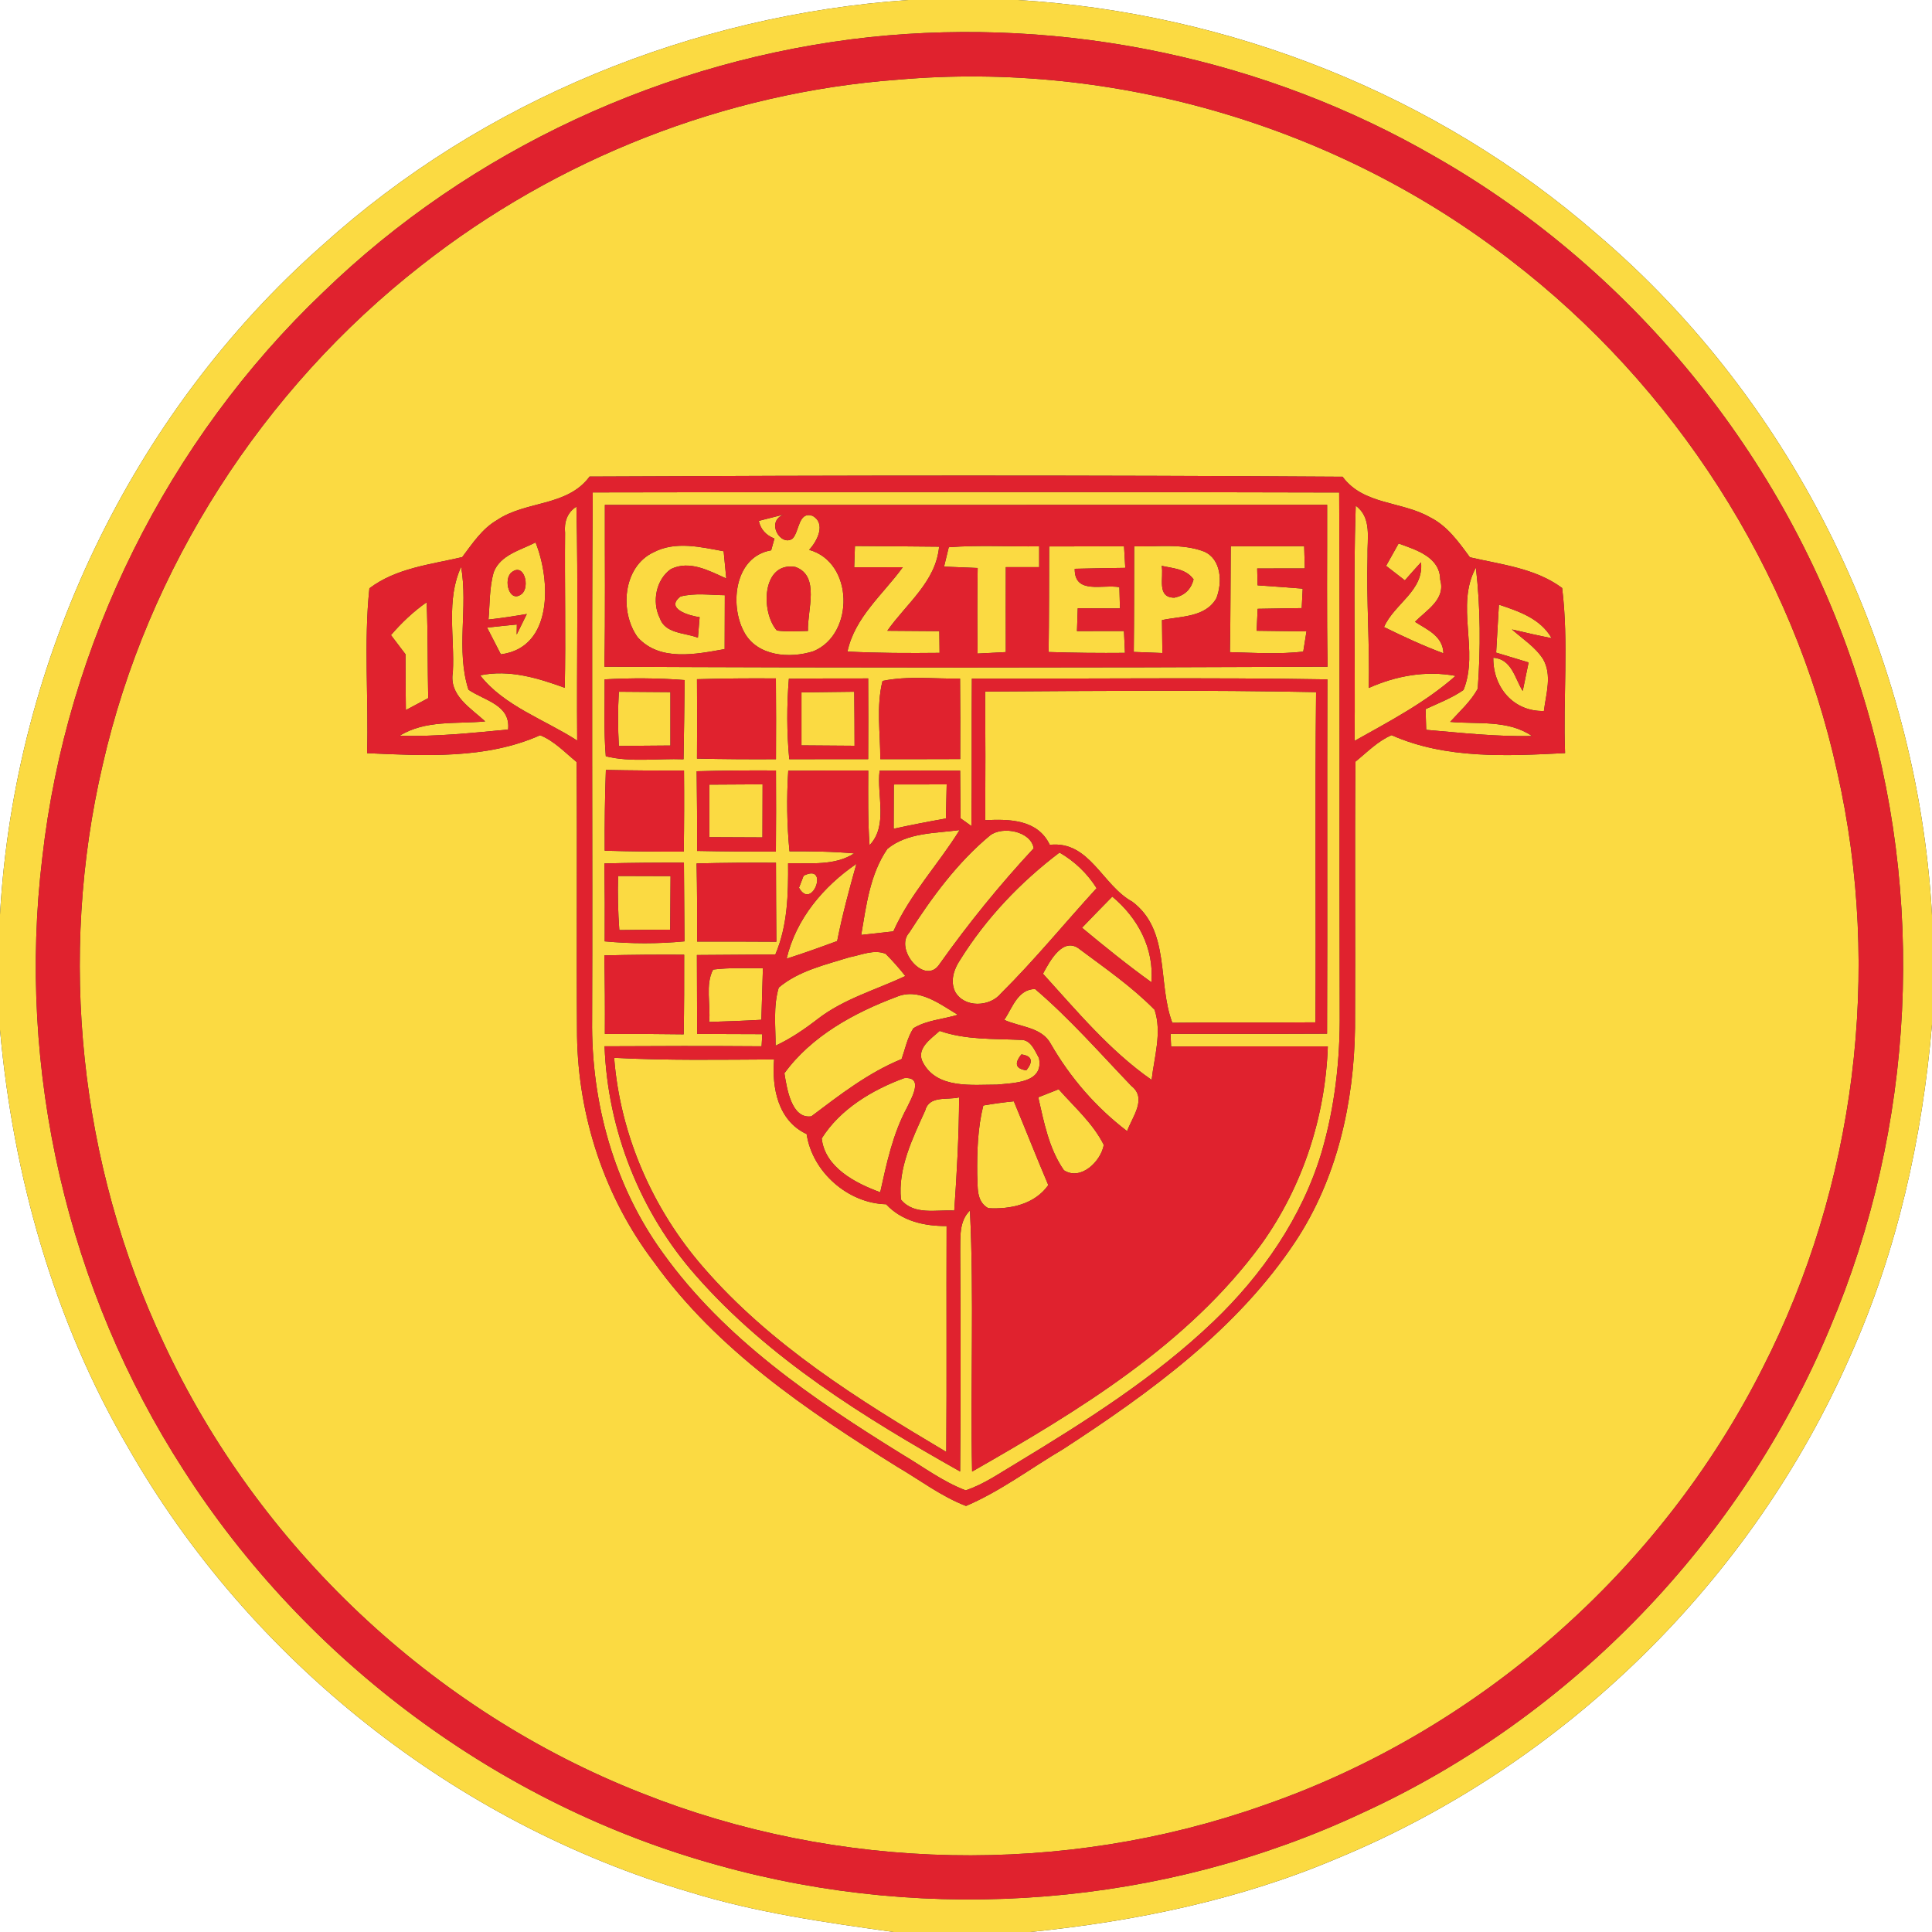 <?xml version="1.0" encoding="UTF-8" ?>
<!DOCTYPE svg PUBLIC "-//W3C//DTD SVG 1.1//EN" "http://www.w3.org/Graphics/SVG/1.1/DTD/svg11.dtd">
<svg width="250pt" height="250pt" viewBox="0 0 250 250" version="1.1" xmlns="http://www.w3.org/2000/svg">
<rect x="0" y="0" width="250" height="250" fill="#333333" stroke="none"/>
<g id="#ffffffff">
<path fill="#ffffff" opacity="1.00" d=" M 0.00 0.00 L 117.53 0.00 C 89.69 1.95 62.48 12.97 41.72 31.73 C 17.00 53.55 1.86 85.48 0.00 118.36 L 0.00 0.00 Z" />
<path fill="#ffffff" opacity="1.00" d=" M 131.68 0.00 L 250.00 0.00 L 250.00 118.41 C 248.13 84.79 232.31 52.13 206.62 30.28 C 185.90 12.22 159.06 1.65 131.68 0.00 Z" />
<path fill="#ffffff" opacity="1.00" d=" M 239.43 175.45 C 245.49 161.92 248.75 147.28 250.00 132.55 L 250.00 250.00 L 133.31 250.00 C 146.96 248.62 160.54 245.81 173.19 240.41 C 202.49 228.27 226.72 204.51 239.43 175.45 Z" />
<path fill="#ffffff" opacity="1.00" d=" M 0.00 133.26 C 1.71 152.19 6.97 170.92 16.61 187.37 C 32.33 214.87 58.89 235.92 89.28 244.85 C 97.86 247.50 106.77 248.76 115.63 250.00 L 0.00 250.00 L 0.00 133.26 Z" />
</g>
<g id="#fbda42ff">
<path fill="#fbda42" opacity="1.00" d=" M 117.53 0.00 L 131.68 0.00 C 159.06 1.65 185.90 12.22 206.62 30.28 C 232.31 52.13 248.13 84.79 250.00 118.41 L 250.00 132.55 C 248.75 147.28 245.49 161.92 239.43 175.45 C 226.72 204.51 202.49 228.27 173.19 240.41 C 160.54 245.81 146.96 248.62 133.31 250.00 L 115.63 250.00 C 106.77 248.76 97.86 247.50 89.28 244.85 C 58.89 235.92 32.33 214.87 16.61 187.37 C 6.97 170.92 1.71 152.19 0.00 133.26 L 0.00 118.36 C 1.86 85.48 17.00 53.55 41.72 31.73 C 62.48 12.97 89.69 1.95 117.53 0.00 M 112.58 4.80 C 86.22 7.64 60.86 19.35 41.81 37.82 C 21.69 56.98 8.60 83.32 5.48 110.93 C 2.14 138.41 8.73 166.97 23.76 190.22 C 39.59 214.93 64.66 233.61 92.99 241.38 C 120.43 249.05 150.57 246.68 176.37 234.55 C 203.39 222.15 225.36 199.30 236.78 171.87 C 247.80 145.86 249.34 115.96 240.76 89.02 C 231.92 60.28 211.88 35.21 185.76 20.31 C 163.80 7.58 137.81 2.15 112.58 4.80 Z" />
<path fill="#fbda42" opacity="1.00" d=" M 116.20 10.31 C 144.29 7.85 173.17 16.38 195.45 33.65 C 216.68 49.93 232.03 73.75 237.74 99.91 C 243.57 125.70 240.10 153.46 228.09 177.01 C 214.87 203.24 191.23 224.04 163.45 233.63 C 137.57 242.77 108.45 242.17 82.96 232.00 C 55.96 221.39 33.39 200.07 21.17 173.76 C 10.27 150.64 7.47 123.84 13.29 98.95 C 19.08 73.54 33.96 50.42 54.47 34.38 C 72.08 20.53 93.84 11.96 116.20 10.31 M 64.33 67.29 C 62.38 68.41 61.13 70.34 59.81 72.09 C 55.72 73.05 51.26 73.50 47.80 76.13 C 47.06 83.20 47.71 90.35 47.50 97.46 C 54.97 97.79 62.89 98.26 69.89 95.14 C 71.73 95.88 73.11 97.38 74.62 98.61 C 74.70 110.41 74.59 122.22 74.67 134.03 C 74.82 144.54 78.27 154.99 84.66 163.37 C 92.75 174.63 104.44 182.53 116.05 189.77 C 119.01 191.50 121.78 193.63 125.00 194.87 C 129.48 192.96 133.40 189.97 137.58 187.51 C 148.85 180.18 160.12 171.99 167.64 160.63 C 173.02 152.49 175.21 142.65 175.34 133.00 C 175.40 121.52 175.29 110.04 175.39 98.56 C 176.89 97.35 178.27 95.90 180.07 95.13 C 187.09 98.24 195.02 97.83 202.52 97.45 C 202.24 90.33 203.01 83.15 202.14 76.09 C 198.69 73.52 194.27 73.06 190.20 72.11 C 188.75 70.13 187.27 68.03 185.01 66.92 C 181.37 64.84 176.43 65.36 173.73 61.69 C 141.26 61.48 108.77 61.51 76.29 61.67 C 73.41 65.57 68.07 64.77 64.33 67.29 Z" />
<path fill="#fbda42" opacity="1.00" d=" M 76.70 63.72 C 108.90 63.66 141.09 63.64 173.29 63.73 C 173.40 86.17 173.29 108.60 173.36 131.04 C 173.42 137.12 172.73 143.24 171.02 149.08 C 168.49 157.52 163.33 164.97 157.00 171.02 C 149.38 178.30 140.42 183.95 131.44 189.39 C 129.33 190.63 127.30 192.08 124.95 192.85 C 122.00 191.73 119.45 189.80 116.75 188.20 C 105.27 181.10 93.76 173.26 85.79 162.15 C 79.47 153.46 76.48 142.64 76.62 131.95 C 76.70 109.21 76.53 86.46 76.70 63.72 M 78.27 65.33 C 78.25 72.31 78.34 79.29 78.21 86.27 C 109.40 86.42 140.60 86.41 171.79 86.27 C 171.66 79.29 171.75 72.31 171.73 65.32 C 140.57 65.34 109.42 65.33 78.27 65.33 M 78.24 87.91 C 78.27 91.23 78.11 94.55 78.39 97.86 C 81.65 98.67 85.11 98.12 88.45 98.25 C 88.52 94.83 88.55 91.42 88.59 88.00 C 85.15 87.73 81.69 87.72 78.24 87.91 M 90.19 87.89 C 90.21 91.31 90.22 94.74 90.19 98.16 C 93.60 98.24 97.00 98.26 100.41 98.24 C 100.43 94.75 100.43 91.27 100.40 87.79 C 97.00 87.76 93.59 87.79 90.19 87.89 M 102.08 87.83 C 101.80 91.29 101.80 94.77 102.13 98.24 C 105.53 98.23 108.93 98.23 112.34 98.23 C 112.36 94.75 112.36 91.27 112.34 87.79 C 108.92 87.78 105.50 87.79 102.08 87.83 M 114.20 88.11 C 113.37 91.41 113.92 94.87 113.91 98.23 C 117.35 98.24 120.80 98.23 124.25 98.22 C 124.27 94.75 124.26 91.28 124.23 87.81 C 120.89 87.86 117.50 87.43 114.20 88.11 M 125.76 87.81 C 125.71 94.17 125.78 100.53 125.70 106.89 C 125.35 106.64 124.64 106.13 124.29 105.88 C 124.27 103.83 124.25 101.77 124.24 99.72 C 120.77 99.70 117.29 99.71 113.82 99.73 C 113.43 102.87 114.95 106.83 112.52 109.37 C 112.29 106.16 112.34 102.93 112.35 99.71 C 108.90 99.70 105.45 99.71 102.00 99.73 C 101.78 103.20 101.82 106.69 102.16 110.16 C 104.95 110.15 107.75 110.18 110.53 110.43 C 107.97 112.07 104.86 111.65 101.98 111.71 C 102.01 115.70 101.92 119.78 100.33 123.51 C 96.95 123.53 93.56 123.55 90.18 123.58 C 90.19 126.98 90.20 130.38 90.21 133.79 C 93.01 133.80 95.82 133.80 98.64 133.82 L 98.55 135.39 C 91.78 135.34 85.00 135.35 78.23 135.39 C 78.63 146.26 82.84 156.89 90.04 165.05 C 99.49 175.82 111.87 183.44 124.24 190.41 C 124.33 180.94 124.30 171.47 124.25 162.01 C 124.29 160.15 124.06 158.05 125.51 156.64 C 126.06 167.88 125.55 179.16 125.79 190.42 C 139.56 182.56 153.69 174.02 163.21 161.01 C 168.55 153.57 171.50 144.54 171.82 135.41 C 165.06 135.41 158.30 135.39 151.54 135.42 L 151.47 133.78 C 158.22 133.76 164.97 133.80 171.72 133.76 C 171.78 118.47 171.71 103.19 171.76 87.91 C 156.43 87.65 141.10 87.85 125.76 87.81 M 78.25 110.08 C 81.66 110.18 85.07 110.21 88.48 110.20 C 88.53 106.70 88.54 103.21 88.51 99.71 C 85.14 99.72 81.77 99.70 78.40 99.63 C 78.27 103.11 78.23 106.59 78.25 110.08 M 90.15 99.80 C 90.20 103.23 90.21 106.67 90.21 110.11 C 93.60 110.18 97.00 110.20 100.40 110.19 C 100.43 106.70 100.43 103.20 100.41 99.70 C 96.99 99.68 93.57 99.70 90.15 99.80 M 78.21 111.73 C 78.26 115.09 78.27 118.45 78.25 121.81 C 81.68 122.13 85.13 122.14 88.57 121.81 C 88.54 118.41 88.52 115.02 88.50 111.63 C 85.06 111.62 81.63 111.64 78.21 111.73 M 90.14 111.73 C 90.21 115.10 90.22 118.47 90.21 121.84 C 93.63 121.83 97.04 121.84 100.46 121.86 C 100.43 118.46 100.42 115.05 100.41 111.64 C 96.99 111.62 93.57 111.64 90.14 111.73 M 78.20 123.63 C 78.27 127.01 78.29 130.40 78.27 133.79 C 81.67 133.78 85.07 133.79 88.47 133.84 C 88.53 130.41 88.54 126.97 88.53 123.54 C 85.08 123.52 81.64 123.54 78.20 123.63 Z" />
<path fill="#fbda42" opacity="1.00" d=" M 73.12 68.95 C 72.98 67.58 73.39 66.31 74.59 65.56 C 74.83 75.65 74.61 85.74 74.69 95.83 C 70.50 93.12 65.20 91.35 62.13 87.39 C 65.88 86.60 69.58 87.73 73.08 89.00 C 73.22 82.32 73.06 75.63 73.12 68.95 Z" />
<path fill="#fbda42" opacity="1.00" d=" M 175.43 65.44 C 177.56 66.99 176.89 69.73 176.96 71.99 C 176.80 77.67 177.25 83.34 177.12 89.02 C 180.65 87.45 184.51 86.74 188.35 87.46 C 184.43 90.92 179.80 93.33 175.28 95.87 C 175.39 85.73 175.09 75.58 175.43 65.44 Z" />
<path fill="#fbda42" opacity="1.00" d=" M 98.19 67.40 C 99.00 67.19 100.61 66.79 101.42 66.58 C 99.00 67.50 101.05 70.80 102.56 69.69 C 103.46 68.76 103.29 66.16 105.12 66.74 C 106.93 67.71 105.76 70.02 104.70 71.15 C 110.48 72.74 110.59 82.05 105.28 84.26 C 102.20 85.26 97.92 84.94 96.26 81.73 C 94.37 78.18 95.10 71.99 99.79 71.21 C 99.89 70.83 100.10 70.07 100.21 69.69 C 99.09 69.25 98.42 68.48 98.19 67.40 M 100.53 81.59 C 101.87 81.77 103.21 81.67 104.55 81.64 C 104.44 79.01 106.17 74.50 102.91 73.36 C 98.57 72.65 98.42 79.21 100.53 81.59 Z" />
<path fill="#fbda42" opacity="1.00" d=" M 159.26 70.68 C 162.43 70.70 165.59 70.69 168.76 70.67 C 168.78 71.62 168.81 72.59 168.84 73.55 C 166.79 73.55 164.73 73.55 162.68 73.56 C 162.69 74.11 162.72 75.19 162.73 75.74 C 164.67 75.87 166.62 76.02 168.57 76.17 C 168.54 76.80 168.47 78.06 168.44 78.69 C 166.54 78.72 164.63 78.74 162.74 78.78 C 162.69 79.72 162.65 80.67 162.61 81.62 C 164.76 81.64 166.91 81.67 169.06 81.70 C 168.96 82.36 168.74 83.66 168.64 84.32 C 165.48 84.68 162.31 84.47 159.15 84.39 C 159.24 79.82 159.22 75.25 159.26 70.68 Z" />
<path fill="#fbda42" opacity="1.00" d=" M 63.88 74.05 C 64.75 71.78 67.36 71.20 69.30 70.19 C 71.25 75.02 71.63 83.81 64.81 84.67 C 64.37 83.81 63.47 82.07 63.03 81.21 C 64.31 81.07 65.60 80.93 66.88 80.81 L 66.86 82.11 C 67.29 81.22 67.73 80.33 68.17 79.45 C 66.52 79.73 64.87 79.99 63.21 80.17 C 63.39 78.13 63.32 76.04 63.88 74.05 M 66.21 74.05 C 65.07 74.94 65.90 78.16 67.52 76.85 C 68.60 75.95 67.84 72.76 66.21 74.05 Z" />
<path fill="#fbda42" opacity="1.00" d=" M 84.58 71.46 C 87.43 69.98 90.67 70.79 93.64 71.33 C 93.75 72.51 93.87 73.68 93.98 74.86 C 91.77 73.86 89.23 72.45 86.81 73.64 C 84.88 75.00 84.34 77.89 85.37 79.96 C 86.05 82.02 88.63 81.86 90.31 82.52 C 90.36 81.85 90.47 80.52 90.53 79.86 C 89.27 79.70 85.99 78.78 88.05 77.19 C 89.93 76.70 91.88 77.00 93.79 77.02 C 93.79 79.34 93.78 81.67 93.77 83.99 C 90.06 84.66 85.38 85.63 82.52 82.47 C 80.14 79.19 80.59 73.32 84.58 71.46 Z" />
<path fill="#fbda42" opacity="1.00" d=" M 110.53 73.41 C 110.56 72.49 110.60 71.57 110.63 70.65 C 114.26 70.69 117.89 70.69 121.52 70.74 C 121.11 75.28 117.26 78.13 114.82 81.62 C 117.06 81.64 119.30 81.66 121.55 81.67 C 121.56 82.37 121.57 83.78 121.58 84.48 C 117.60 84.52 113.63 84.52 109.66 84.31 C 110.61 79.86 114.27 76.91 116.82 73.40 C 114.72 73.40 112.63 73.40 110.53 73.41 Z" />
<path fill="#fbda42" opacity="1.00" d=" M 122.77 70.81 C 126.66 70.51 130.57 70.74 134.47 70.70 C 134.47 71.38 134.47 72.72 134.47 73.39 C 133.03 73.39 131.59 73.39 130.15 73.39 C 130.14 77.05 130.14 80.72 130.15 84.38 C 129.24 84.43 127.41 84.52 126.50 84.57 C 126.45 80.88 126.45 77.19 126.51 73.50 C 125.06 73.44 123.61 73.38 122.16 73.32 C 122.31 72.69 122.62 71.44 122.77 70.81 Z" />
<path fill="#fbda42" opacity="1.00" d=" M 135.76 70.71 C 138.99 70.70 142.22 70.69 145.45 70.69 C 145.49 71.39 145.57 72.78 145.61 73.48 C 143.43 73.51 141.25 73.54 139.07 73.60 C 139.02 76.98 142.71 75.58 144.85 75.98 C 144.87 76.67 144.91 78.04 144.92 78.73 C 143.10 78.72 141.28 78.72 139.46 78.71 C 139.43 79.45 139.39 80.92 139.36 81.66 C 141.39 81.66 143.41 81.66 145.44 81.65 C 145.48 82.59 145.53 83.54 145.57 84.48 C 142.28 84.51 138.98 84.48 135.69 84.37 C 135.75 79.82 135.75 75.27 135.76 70.71 Z" />
<path fill="#fbda42" opacity="1.00" d=" M 146.76 70.69 C 149.75 70.78 152.91 70.28 155.78 71.36 C 158.07 72.33 158.19 75.40 157.40 77.41 C 155.98 79.91 152.80 79.72 150.36 80.24 C 150.38 81.66 150.39 83.08 150.41 84.50 C 149.18 84.45 147.94 84.41 146.71 84.36 C 146.76 79.80 146.75 75.25 146.76 70.69 M 150.32 73.22 C 150.62 74.72 149.61 77.32 151.96 77.34 C 153.27 77.07 154.10 76.29 154.45 74.98 C 153.49 73.60 151.79 73.55 150.32 73.22 Z" />
<path fill="#fbda42" opacity="1.00" d=" M 179.36 73.22 C 179.76 72.50 180.58 71.05 180.98 70.33 C 183.22 71.15 186.34 72.06 186.36 75.01 C 187.11 77.55 184.60 78.94 183.10 80.46 C 184.68 81.49 186.71 82.29 186.78 84.54 C 184.15 83.56 181.61 82.38 179.09 81.14 C 180.42 78.11 184.27 76.45 183.88 72.76 C 183.17 73.53 182.48 74.31 181.79 75.10 C 180.98 74.47 180.17 73.85 179.36 73.22 Z" />
<path fill="#fbda42" opacity="1.00" d=" M 58.60 86.98 C 58.85 82.45 57.70 77.60 59.67 73.35 C 60.59 78.61 58.97 84.12 60.62 89.25 C 62.71 90.68 66.09 91.19 65.75 94.40 C 61.09 94.84 56.41 95.34 51.71 95.21 C 55.03 93.14 59.06 93.70 62.78 93.35 C 60.91 91.61 58.07 90.00 58.60 86.98 Z" />
<path fill="#fbda42" opacity="1.00" d=" M 189.38 89.28 C 191.43 84.20 188.29 78.34 190.98 73.45 C 191.58 78.64 191.60 83.91 191.22 89.12 C 190.32 90.77 188.90 92.03 187.65 93.41 C 191.20 93.74 195.12 93.11 198.24 95.24 C 193.66 95.34 189.10 94.83 184.55 94.44 C 184.52 93.55 184.49 92.65 184.47 91.76 C 186.13 90.99 187.87 90.33 189.38 89.28 Z" />
<path fill="#fbda42" opacity="1.00" d=" M 50.59 82.18 C 51.96 80.59 53.48 79.14 55.21 77.93 C 55.38 82.07 55.32 86.21 55.41 90.34 C 54.45 90.86 53.48 91.37 52.52 91.88 C 52.49 89.48 52.47 87.07 52.47 84.66 C 51.85 83.84 51.22 83.01 50.59 82.18 Z" />
<path fill="#fbda42" opacity="1.00" d=" M 193.96 78.24 C 196.55 79.11 199.33 80.04 200.78 82.58 C 199.05 82.24 197.34 81.85 195.64 81.45 C 197.02 82.67 198.65 83.70 199.67 85.28 C 200.87 87.36 200.05 89.79 199.78 92.00 C 195.85 92.10 193.19 88.95 193.23 85.11 C 195.64 85.27 196.02 87.81 197.04 89.41 C 197.29 88.18 197.55 86.95 197.80 85.72 C 196.40 85.30 195.00 84.87 193.60 84.45 C 193.72 82.38 193.84 80.31 193.96 78.24 Z" />
<path fill="#fbda42" opacity="1.00" d=" M 80.08 89.51 C 82.30 89.53 84.52 89.55 86.75 89.56 C 86.75 91.87 86.75 94.17 86.75 96.47 C 84.52 96.49 82.30 96.50 80.08 96.53 C 79.95 94.19 79.94 91.85 80.08 89.51 Z" />
<path fill="#fbda42" opacity="1.00" d=" M 127.48 89.49 C 141.75 89.40 156.03 89.27 170.30 89.56 C 170.15 103.80 170.30 118.05 170.22 132.29 C 164.04 132.35 157.87 132.27 151.70 132.35 C 149.74 127.19 151.49 120.42 146.52 116.68 C 142.61 114.54 141.00 108.76 135.84 109.32 C 134.28 106.04 130.63 105.97 127.49 106.13 C 127.52 100.58 127.52 95.04 127.48 89.49 Z" />
<path fill="#fbda42" opacity="1.00" d=" M 103.71 89.59 C 105.98 89.56 108.26 89.54 110.54 89.51 C 110.56 91.84 110.58 94.17 110.58 96.50 C 108.29 96.49 106.00 96.47 103.71 96.45 C 103.71 94.17 103.71 91.88 103.71 89.59 Z" />
<path fill="#fbda42" opacity="1.00" d=" M 91.79 101.53 C 94.09 101.51 96.38 101.50 98.68 101.49 C 98.68 103.78 98.67 106.07 98.66 108.36 C 96.37 108.35 94.08 108.34 91.79 108.33 C 91.79 106.06 91.79 103.79 91.79 101.53 Z" />
<path fill="#fbda42" opacity="1.00" d=" M 115.66 101.51 C 117.94 101.50 120.22 101.50 122.50 101.50 C 122.47 102.97 122.44 104.44 122.40 105.91 C 120.14 106.31 117.89 106.75 115.64 107.24 C 115.65 105.33 115.65 103.42 115.66 101.51 Z" />
<path fill="#fbda42" opacity="1.00" d=" M 114.83 109.84 C 117.42 107.71 121.02 107.84 124.17 107.41 C 121.42 111.86 117.75 115.70 115.60 120.52 C 114.21 120.67 112.83 120.82 111.44 120.98 C 112.09 117.17 112.58 113.09 114.83 109.84 Z" />
<path fill="#fbda42" opacity="1.00" d=" M 128.13 108.09 C 129.75 106.87 133.40 107.55 133.76 109.77 C 129.38 114.48 125.33 119.47 121.60 124.72 C 119.74 127.66 115.68 122.85 117.65 120.69 C 120.59 116.10 123.91 111.58 128.13 108.09 Z" />
<path fill="#fbda42" opacity="1.00" d=" M 124.22 124.24 C 127.58 118.84 132.03 114.16 137.10 110.32 C 139.06 111.45 140.69 113.01 141.90 114.93 C 137.76 119.46 133.87 124.23 129.52 128.55 C 128.08 130.31 124.78 130.44 123.60 128.34 C 122.93 126.97 123.42 125.43 124.22 124.24 Z" />
<path fill="#fbda42" opacity="1.00" d=" M 101.79 124.05 C 103.00 118.91 106.54 114.71 110.82 111.78 C 109.89 115.08 109.00 118.40 108.33 121.77 C 106.16 122.57 103.99 123.35 101.79 124.05 Z" />
<path fill="#fbda42" opacity="1.00" d=" M 79.98 113.35 C 82.24 113.36 84.50 113.37 86.77 113.37 C 86.75 115.68 86.74 117.99 86.72 120.30 C 84.52 120.31 82.33 120.32 80.14 120.35 C 79.97 118.02 79.91 115.69 79.98 113.35 Z" />
<path fill="#fbda42" opacity="1.00" d=" M 103.99 113.32 C 107.38 111.60 105.10 117.96 103.39 114.87 C 103.54 114.48 103.84 113.71 103.99 113.32 Z" />
<path fill="#fbda42" opacity="1.00" d=" M 140.01 120.05 C 141.31 118.70 142.61 117.35 143.93 116.02 C 147.23 118.77 149.36 122.71 148.99 127.10 C 145.90 124.88 142.94 122.48 140.01 120.05 Z" />
<path fill="#fbda42" opacity="1.00" d=" M 109.95 123.86 C 111.45 123.58 113.11 122.80 114.61 123.43 C 115.51 124.34 116.36 125.29 117.15 126.30 C 113.36 128.08 109.22 129.24 105.86 131.82 C 104.14 133.15 102.34 134.39 100.36 135.31 C 100.37 132.81 100.04 130.22 100.77 127.79 C 103.36 125.61 106.78 124.85 109.95 123.86 Z" />
<path fill="#fbda42" opacity="1.00" d=" M 134.96 126.00 C 135.85 124.36 137.60 121.04 139.79 122.89 C 143.08 125.34 146.51 127.72 149.40 130.66 C 150.38 133.59 149.36 136.76 149.02 139.74 C 143.63 135.99 139.35 130.83 134.96 126.00 Z" />
<path fill="#fbda42" opacity="1.00" d=" M 92.28 125.46 C 94.41 125.19 96.57 125.30 98.72 125.29 C 98.66 127.51 98.59 129.74 98.52 131.96 C 96.26 132.09 94.01 132.17 91.76 132.24 C 91.99 130.04 91.23 127.39 92.28 125.46 Z" />
<path fill="#fbda42" opacity="1.00" d=" M 129.95 131.97 C 131.00 130.44 131.68 128.00 133.94 127.98 C 138.42 131.80 142.33 136.27 146.40 140.52 C 148.48 142.15 146.50 144.54 145.85 146.37 C 141.82 143.31 138.48 139.44 135.96 135.06 C 134.79 132.89 131.96 132.90 129.95 131.97 Z" />
<path fill="#fbda42" opacity="1.00" d=" M 101.50 138.88 C 104.97 134.09 110.52 131.05 115.97 129.01 C 118.89 127.76 121.56 129.90 123.94 131.31 C 122.04 131.90 119.91 131.99 118.19 133.06 C 117.41 134.27 117.14 135.70 116.67 137.04 C 112.35 138.81 108.68 141.67 104.99 144.45 C 102.41 144.83 101.82 140.83 101.50 138.88 Z" />
<path fill="#fbda42" opacity="1.00" d=" M 119.48 137.58 C 118.41 135.74 120.44 134.45 121.59 133.40 C 124.96 134.57 128.52 134.40 132.02 134.56 C 133.37 134.47 133.90 135.95 134.44 136.91 C 135.10 140.15 131.21 140.12 129.03 140.35 C 125.79 140.35 121.33 140.92 119.48 137.58 M 132.17 136.44 C 131.22 137.61 131.42 138.30 132.80 138.50 C 133.75 137.33 133.54 136.64 132.17 136.44 Z" />
<path fill="#fbda42" opacity="1.00" d=" M 79.47 136.88 C 86.37 137.25 93.27 137.12 100.17 137.09 C 99.86 140.78 100.68 145.03 104.38 146.75 C 105.10 151.64 109.72 155.71 114.66 155.83 C 116.70 158.02 119.59 158.66 122.49 158.65 C 122.45 168.39 122.52 178.13 122.45 187.88 C 111.13 181.16 99.72 174.05 91.02 164.00 C 84.45 156.46 80.25 146.87 79.47 136.88 Z" />
<path fill="#fbda42" opacity="1.00" d=" M 106.33 147.31 C 108.70 143.52 112.88 141.02 117.00 139.51 C 119.64 139.28 117.88 142.22 117.35 143.35 C 115.52 146.75 114.73 150.54 113.90 154.28 C 110.70 153.11 106.74 151.07 106.33 147.31 Z" />
<path fill="#fbda42" opacity="1.00" d=" M 134.35 141.99 C 135.01 141.73 136.33 141.21 136.99 140.95 C 139.03 143.26 141.43 145.35 142.83 148.15 C 142.46 150.28 139.85 152.84 137.67 151.43 C 135.73 148.64 135.09 145.23 134.35 141.99 Z" />
<path fill="#fbda42" opacity="1.00" d=" M 119.71 143.72 C 120.23 141.71 122.57 142.38 124.11 142.00 C 124.09 146.89 123.82 151.78 123.48 156.65 C 121.17 156.50 118.28 157.30 116.59 155.23 C 116.16 151.20 118.09 147.30 119.71 143.72 Z" />
<path fill="#fbda42" opacity="1.00" d=" M 127.24 143.05 C 128.55 142.82 129.86 142.64 131.19 142.51 C 132.69 146.11 134.12 149.75 135.65 153.35 C 133.89 155.84 130.76 156.50 127.88 156.34 C 126.27 155.45 126.55 153.55 126.45 152.00 C 126.42 149.00 126.51 145.97 127.24 143.05 Z" />
</g>
<g id="#e0222eff">
<path fill="#e0222e" opacity="1.00" d=" M 112.58 4.80 C 137.81 2.15 163.80 7.58 185.76 20.31 C 211.88 35.21 231.92 60.28 240.76 89.02 C 249.34 115.96 247.80 145.86 236.78 171.87 C 225.36 199.30 203.39 222.15 176.37 234.55 C 150.57 246.68 120.43 249.05 92.99 241.38 C 64.66 233.61 39.59 214.93 23.76 190.22 C 8.73 166.97 2.14 138.41 5.48 110.93 C 8.60 83.32 21.69 56.98 41.81 37.82 C 60.86 19.35 86.22 7.64 112.58 4.80 M 116.20 10.31 C 93.84 11.96 72.08 20.53 54.47 34.38 C 33.96 50.42 19.08 73.54 13.29 98.95 C 7.47 123.84 10.27 150.64 21.17 173.76 C 33.39 200.07 55.96 221.39 82.96 232.00 C 108.45 242.17 137.57 242.77 163.45 233.63 C 191.23 224.04 214.87 203.24 228.09 177.01 C 240.10 153.46 243.57 125.70 237.74 99.91 C 232.03 73.75 216.68 49.93 195.45 33.65 C 173.17 16.38 144.29 7.85 116.20 10.31 Z" />
<path fill="#e0222e" opacity="1.00" d=" M 64.33 67.29 C 68.07 64.77 73.41 65.57 76.29 61.67 C 108.77 61.51 141.26 61.48 173.73 61.69 C 176.43 65.36 181.37 64.84 185.01 66.92 C 187.27 68.03 188.75 70.13 190.20 72.11 C 194.27 73.06 198.69 73.52 202.14 76.09 C 203.01 83.15 202.24 90.33 202.52 97.45 C 195.02 97.83 187.09 98.24 180.07 95.13 C 178.27 95.90 176.89 97.35 175.39 98.56 C 175.29 110.04 175.40 121.52 175.34 133.00 C 175.21 142.65 173.02 152.49 167.64 160.63 C 160.12 171.99 148.85 180.18 137.58 187.51 C 133.40 189.97 129.48 192.96 125.00 194.87 C 121.78 193.63 119.01 191.50 116.05 189.77 C 104.44 182.53 92.75 174.63 84.66 163.37 C 78.27 154.99 74.82 144.54 74.67 134.03 C 74.59 122.22 74.70 110.41 74.62 98.61 C 73.11 97.38 71.73 95.88 69.89 95.14 C 62.89 98.26 54.97 97.79 47.50 97.46 C 47.71 90.35 47.06 83.20 47.80 76.13 C 51.26 73.50 55.72 73.05 59.81 72.09 C 61.13 70.34 62.38 68.41 64.33 67.29 M 76.70 63.72 C 76.53 86.46 76.70 109.21 76.62 131.95 C 76.48 142.64 79.47 153.46 85.79 162.15 C 93.76 173.26 105.27 181.10 116.75 188.20 C 119.45 189.80 122.00 191.73 124.95 192.85 C 127.30 192.08 129.33 190.63 131.44 189.39 C 140.42 183.95 149.38 178.30 157.00 171.02 C 163.33 164.97 168.49 157.52 171.02 149.08 C 172.73 143.24 173.42 137.12 173.36 131.04 C 173.29 108.60 173.40 86.17 173.29 63.73 C 141.09 63.64 108.90 63.66 76.70 63.72 M 73.12 68.95 C 73.06 75.63 73.22 82.32 73.08 89.00 C 69.58 87.73 65.88 86.60 62.13 87.39 C 65.20 91.35 70.50 93.12 74.69 95.83 C 74.61 85.74 74.83 75.65 74.59 65.56 C 73.39 66.31 72.98 67.58 73.12 68.95 M 175.43 65.44 C 175.09 75.58 175.39 85.73 175.28 95.87 C 179.80 93.33 184.43 90.92 188.35 87.46 C 184.51 86.74 180.65 87.45 177.12 89.02 C 177.25 83.34 176.80 77.67 176.96 71.99 C 176.89 69.73 177.56 66.99 175.43 65.44 M 63.88 74.05 C 63.32 76.04 63.39 78.13 63.21 80.17 C 64.87 79.99 66.52 79.73 68.17 79.45 C 67.73 80.33 67.29 81.22 66.86 82.11 L 66.88 80.81 C 65.60 80.93 64.31 81.07 63.03 81.21 C 63.47 82.07 64.37 83.81 64.81 84.67 C 71.63 83.81 71.25 75.02 69.30 70.19 C 67.36 71.20 64.75 71.78 63.88 74.05 M 179.36 73.22 C 180.17 73.85 180.98 74.47 181.79 75.10 C 182.48 74.31 183.17 73.53 183.88 72.76 C 184.27 76.45 180.42 78.11 179.09 81.14 C 181.61 82.38 184.15 83.56 186.78 84.54 C 186.71 82.29 184.68 81.49 183.10 80.46 C 184.60 78.94 187.11 77.55 186.36 75.01 C 186.34 72.06 183.22 71.15 180.98 70.33 C 180.58 71.05 179.76 72.50 179.36 73.22 M 58.60 86.98 C 58.07 90.00 60.91 91.61 62.78 93.35 C 59.06 93.70 55.03 93.14 51.71 95.21 C 56.41 95.34 61.09 94.84 65.75 94.40 C 66.09 91.19 62.71 90.68 60.62 89.25 C 58.97 84.12 60.59 78.61 59.67 73.35 C 57.70 77.60 58.85 82.45 58.60 86.98 M 189.38 89.28 C 187.87 90.33 186.13 90.99 184.47 91.76 C 184.49 92.65 184.52 93.55 184.55 94.44 C 189.10 94.83 193.66 95.34 198.24 95.24 C 195.12 93.11 191.20 93.74 187.65 93.41 C 188.90 92.03 190.32 90.77 191.22 89.12 C 191.60 83.91 191.58 78.64 190.98 73.45 C 188.29 78.34 191.43 84.20 189.38 89.28 M 50.59 82.18 C 51.22 83.01 51.85 83.84 52.47 84.66 C 52.47 87.07 52.49 89.48 52.52 91.88 C 53.48 91.37 54.45 90.86 55.41 90.34 C 55.32 86.21 55.38 82.07 55.21 77.93 C 53.48 79.14 51.96 80.59 50.59 82.18 M 193.96 78.24 C 193.84 80.31 193.72 82.38 193.60 84.45 C 195.00 84.87 196.40 85.30 197.80 85.72 C 197.55 86.95 197.29 88.18 197.04 89.41 C 196.02 87.81 195.64 85.27 193.23 85.11 C 193.19 88.95 195.85 92.10 199.78 92.00 C 200.05 89.79 200.87 87.36 199.67 85.28 C 198.65 83.70 197.02 82.67 195.64 81.45 C 197.34 81.85 199.05 82.24 200.78 82.58 C 199.33 80.04 196.55 79.11 193.96 78.24 Z" />
<path fill="#e0222e" opacity="1.00" d=" M 78.27 65.33 C 109.42 65.33 140.57 65.34 171.73 65.32 C 171.75 72.31 171.66 79.29 171.79 86.27 C 140.60 86.41 109.40 86.42 78.21 86.27 C 78.34 79.29 78.25 72.31 78.27 65.33 M 98.19 67.40 C 98.42 68.48 99.09 69.25 100.21 69.69 C 100.10 70.07 99.89 70.83 99.79 71.21 C 95.10 71.99 94.37 78.18 96.26 81.73 C 97.92 84.94 102.20 85.26 105.28 84.26 C 110.59 82.05 110.48 72.74 104.70 71.15 C 105.76 70.02 106.93 67.71 105.12 66.74 C 103.29 66.16 103.46 68.76 102.56 69.69 C 101.05 70.80 99.00 67.50 101.42 66.58 C 100.61 66.79 99.00 67.19 98.19 67.40 M 159.26 70.68 C 159.22 75.25 159.24 79.82 159.15 84.39 C 162.31 84.47 165.48 84.68 168.64 84.32 C 168.74 83.66 168.96 82.36 169.06 81.70 C 166.91 81.67 164.76 81.64 162.61 81.62 C 162.65 80.67 162.69 79.72 162.74 78.78 C 164.63 78.74 166.54 78.72 168.44 78.69 C 168.47 78.06 168.54 76.80 168.57 76.17 C 166.62 76.02 164.67 75.87 162.73 75.74 C 162.72 75.19 162.69 74.11 162.68 73.56 C 164.73 73.55 166.79 73.55 168.84 73.55 C 168.81 72.59 168.78 71.62 168.76 70.67 C 165.59 70.69 162.43 70.70 159.26 70.68 M 84.58 71.46 C 80.59 73.32 80.14 79.19 82.52 82.47 C 85.38 85.63 90.06 84.66 93.77 83.99 C 93.78 81.67 93.79 79.34 93.79 77.02 C 91.88 77.00 89.93 76.70 88.05 77.19 C 85.99 78.78 89.27 79.70 90.53 79.86 C 90.47 80.52 90.36 81.85 90.31 82.52 C 88.63 81.86 86.05 82.02 85.37 79.96 C 84.34 77.89 84.88 75.00 86.81 73.64 C 89.23 72.45 91.77 73.86 93.98 74.86 C 93.87 73.68 93.75 72.51 93.64 71.33 C 90.67 70.79 87.43 69.98 84.58 71.46 M 110.53 73.41 C 112.63 73.40 114.72 73.40 116.82 73.40 C 114.27 76.91 110.61 79.86 109.66 84.31 C 113.63 84.52 117.60 84.52 121.58 84.48 C 121.57 83.78 121.56 82.37 121.55 81.67 C 119.30 81.66 117.06 81.64 114.82 81.62 C 117.26 78.13 121.11 75.28 121.52 70.74 C 117.89 70.69 114.26 70.69 110.63 70.65 C 110.60 71.57 110.56 72.49 110.53 73.41 M 122.77 70.81 C 122.62 71.44 122.31 72.69 122.16 73.32 C 123.61 73.38 125.06 73.44 126.51 73.50 C 126.45 77.19 126.45 80.88 126.50 84.57 C 127.41 84.52 129.24 84.43 130.15 84.38 C 130.14 80.72 130.14 77.05 130.15 73.39 C 131.59 73.39 133.03 73.39 134.47 73.39 C 134.47 72.72 134.47 71.38 134.47 70.70 C 130.57 70.74 126.66 70.51 122.77 70.81 M 135.76 70.71 C 135.75 75.27 135.75 79.82 135.69 84.37 C 138.98 84.48 142.28 84.51 145.57 84.48 C 145.53 83.54 145.48 82.59 145.44 81.65 C 143.41 81.66 141.39 81.66 139.36 81.66 C 139.39 80.92 139.43 79.45 139.46 78.71 C 141.28 78.72 143.10 78.72 144.92 78.73 C 144.91 78.04 144.87 76.67 144.85 75.98 C 142.71 75.58 139.02 76.98 139.07 73.60 C 141.25 73.54 143.43 73.51 145.61 73.48 C 145.57 72.78 145.49 71.39 145.45 70.69 C 142.22 70.69 138.99 70.70 135.76 70.71 M 146.76 70.69 C 146.75 75.25 146.76 79.80 146.71 84.36 C 147.94 84.41 149.18 84.45 150.41 84.50 C 150.39 83.08 150.38 81.66 150.36 80.24 C 152.80 79.72 155.98 79.91 157.40 77.41 C 158.19 75.40 158.07 72.33 155.78 71.36 C 152.91 70.28 149.75 70.78 146.76 70.69 Z" />
<path fill="#e0222e" opacity="1.00" d=" M 100.53 81.59 C 98.42 79.21 98.57 72.65 102.91 73.36 C 106.17 74.50 104.44 79.01 104.55 81.64 C 103.21 81.67 101.87 81.77 100.53 81.59 Z" />
<path fill="#e0222e" opacity="1.00" d=" M 150.32 73.22 C 151.79 73.55 153.49 73.60 154.45 74.98 C 154.10 76.29 153.27 77.07 151.96 77.34 C 149.61 77.32 150.62 74.72 150.32 73.22 Z" />
<path fill="#e0222e" opacity="1.00" d=" M 66.21 74.05 C 67.84 72.76 68.60 75.95 67.52 76.85 C 65.90 78.16 65.07 74.94 66.21 74.05 Z" />
<path fill="#e0222e" opacity="1.00" d=" M 78.24 87.91 C 81.69 87.72 85.15 87.73 88.59 88.00 C 88.55 91.42 88.52 94.83 88.45 98.25 C 85.11 98.12 81.65 98.67 78.39 97.86 C 78.11 94.55 78.27 91.23 78.24 87.91 M 80.08 89.51 C 79.94 91.85 79.95 94.19 80.08 96.53 C 82.30 96.50 84.52 96.49 86.75 96.47 C 86.75 94.17 86.75 91.87 86.75 89.56 C 84.52 89.55 82.30 89.53 80.08 89.51 Z" />
<path fill="#e0222e" opacity="1.00" d=" M 90.19 87.89 C 93.59 87.79 97.00 87.76 100.40 87.79 C 100.43 91.27 100.43 94.75 100.41 98.24 C 97.00 98.26 93.60 98.24 90.19 98.16 C 90.22 94.74 90.21 91.31 90.19 87.89 Z" />
<path fill="#e0222e" opacity="1.00" d=" M 102.08 87.83 C 105.50 87.79 108.92 87.78 112.34 87.79 C 112.36 91.27 112.36 94.75 112.34 98.23 C 108.93 98.23 105.53 98.23 102.13 98.24 C 101.80 94.77 101.80 91.29 102.08 87.83 M 103.71 89.59 C 103.71 91.88 103.71 94.17 103.71 96.45 C 106.00 96.47 108.29 96.49 110.58 96.50 C 110.58 94.17 110.56 91.84 110.54 89.51 C 108.26 89.54 105.98 89.56 103.71 89.59 Z" />
<path fill="#e0222e" opacity="1.00" d=" M 114.20 88.11 C 117.50 87.43 120.89 87.86 124.23 87.81 C 124.26 91.28 124.27 94.75 124.25 98.22 C 120.80 98.23 117.35 98.24 113.91 98.23 C 113.92 94.87 113.37 91.41 114.20 88.11 Z" />
<path fill="#e0222e" opacity="1.00" d=" M 125.76 87.81 C 141.10 87.85 156.43 87.65 171.76 87.91 C 171.71 103.19 171.78 118.47 171.72 133.76 C 164.97 133.80 158.22 133.76 151.47 133.78 L 151.54 135.42 C 158.30 135.39 165.06 135.41 171.82 135.41 C 171.50 144.54 168.55 153.57 163.21 161.01 C 153.69 174.02 139.56 182.56 125.79 190.42 C 125.55 179.16 126.06 167.88 125.51 156.64 C 124.06 158.05 124.29 160.15 124.25 162.01 C 124.30 171.47 124.33 180.94 124.24 190.41 C 111.87 183.44 99.49 175.82 90.04 165.05 C 82.84 156.89 78.63 146.26 78.23 135.39 C 85.00 135.35 91.78 135.34 98.55 135.39 L 98.64 133.82 C 95.82 133.80 93.01 133.80 90.21 133.79 C 90.20 130.38 90.19 126.98 90.18 123.58 C 93.56 123.55 96.95 123.53 100.33 123.51 C 101.92 119.78 102.01 115.70 101.98 111.71 C 104.86 111.65 107.97 112.07 110.53 110.43 C 107.75 110.18 104.95 110.15 102.16 110.16 C 101.82 106.69 101.78 103.20 102.00 99.73 C 105.45 99.71 108.90 99.70 112.35 99.71 C 112.34 102.93 112.29 106.16 112.52 109.37 C 114.95 106.83 113.43 102.87 113.82 99.73 C 117.29 99.71 120.77 99.70 124.24 99.72 C 124.25 101.77 124.27 103.83 124.29 105.88 C 124.64 106.13 125.35 106.64 125.70 106.89 C 125.78 100.53 125.71 94.17 125.76 87.81 M 127.48 89.49 C 127.52 95.04 127.52 100.58 127.49 106.13 C 130.63 105.97 134.28 106.04 135.84 109.32 C 141.00 108.76 142.61 114.54 146.52 116.68 C 151.49 120.42 149.74 127.19 151.70 132.35 C 157.87 132.27 164.04 132.35 170.22 132.29 C 170.30 118.05 170.15 103.80 170.30 89.56 C 156.03 89.27 141.75 89.40 127.48 89.49 M 115.66 101.51 C 115.65 103.42 115.65 105.33 115.64 107.24 C 117.89 106.75 120.14 106.31 122.40 105.91 C 122.44 104.44 122.47 102.97 122.50 101.50 C 120.22 101.50 117.94 101.50 115.66 101.51 M 114.83 109.84 C 112.58 113.09 112.09 117.17 111.44 120.98 C 112.83 120.82 114.21 120.67 115.60 120.52 C 117.75 115.70 121.42 111.86 124.17 107.41 C 121.02 107.84 117.42 107.71 114.83 109.84 M 128.13 108.09 C 123.91 111.58 120.59 116.10 117.65 120.69 C 115.68 122.85 119.74 127.66 121.60 124.72 C 125.33 119.47 129.38 114.48 133.76 109.77 C 133.40 107.55 129.75 106.87 128.13 108.09 M 124.22 124.24 C 123.42 125.43 122.93 126.97 123.60 128.34 C 124.78 130.44 128.08 130.31 129.52 128.55 C 133.87 124.23 137.76 119.46 141.90 114.93 C 140.69 113.01 139.06 111.45 137.10 110.32 C 132.03 114.16 127.58 118.84 124.22 124.24 M 101.79 124.05 C 103.99 123.35 106.16 122.57 108.33 121.77 C 109.00 118.40 109.89 115.08 110.82 111.78 C 106.54 114.71 103.00 118.91 101.79 124.05 M 103.99 113.32 C 103.84 113.71 103.54 114.48 103.39 114.87 C 105.10 117.96 107.38 111.60 103.99 113.32 M 140.01 120.05 C 142.94 122.48 145.90 124.88 148.99 127.10 C 149.36 122.71 147.23 118.77 143.93 116.02 C 142.61 117.35 141.31 118.70 140.01 120.05 M 109.95 123.86 C 106.78 124.85 103.36 125.61 100.77 127.79 C 100.04 130.22 100.37 132.81 100.36 135.31 C 102.34 134.39 104.14 133.15 105.86 131.82 C 109.22 129.24 113.36 128.08 117.15 126.30 C 116.36 125.29 115.51 124.34 114.61 123.43 C 113.11 122.80 111.45 123.58 109.95 123.86 M 134.96 126.00 C 139.35 130.83 143.63 135.99 149.02 139.74 C 149.36 136.76 150.38 133.59 149.40 130.66 C 146.51 127.72 143.08 125.34 139.79 122.89 C 137.60 121.04 135.85 124.36 134.96 126.00 M 92.28 125.46 C 91.23 127.39 91.99 130.04 91.76 132.24 C 94.01 132.17 96.26 132.09 98.52 131.96 C 98.59 129.74 98.66 127.51 98.72 125.29 C 96.57 125.30 94.41 125.19 92.28 125.46 M 129.95 131.97 C 131.96 132.90 134.79 132.89 135.96 135.06 C 138.48 139.44 141.82 143.31 145.85 146.37 C 146.50 144.54 148.48 142.15 146.40 140.52 C 142.33 136.27 138.42 131.80 133.94 127.98 C 131.68 128.00 131.00 130.44 129.95 131.97 M 101.50 138.88 C 101.82 140.83 102.41 144.83 104.99 144.45 C 108.68 141.67 112.35 138.81 116.67 137.04 C 117.14 135.70 117.41 134.27 118.19 133.06 C 119.91 131.99 122.04 131.90 123.94 131.31 C 121.56 129.90 118.89 127.76 115.97 129.01 C 110.52 131.05 104.97 134.09 101.50 138.88 M 119.48 137.58 C 121.33 140.92 125.79 140.35 129.03 140.35 C 131.21 140.12 135.10 140.15 134.44 136.91 C 133.90 135.95 133.37 134.47 132.02 134.56 C 128.52 134.40 124.96 134.57 121.59 133.40 C 120.44 134.45 118.41 135.74 119.48 137.58 M 79.47 136.88 C 80.25 146.87 84.45 156.46 91.02 164.00 C 99.72 174.05 111.13 181.16 122.45 187.88 C 122.52 178.13 122.45 168.39 122.49 158.65 C 119.59 158.66 116.70 158.02 114.66 155.83 C 109.72 155.71 105.10 151.64 104.38 146.75 C 100.68 145.03 99.86 140.78 100.17 137.09 C 93.27 137.12 86.37 137.25 79.47 136.88 M 106.33 147.31 C 106.74 151.07 110.70 153.11 113.90 154.28 C 114.73 150.54 115.52 146.75 117.35 143.35 C 117.88 142.22 119.64 139.28 117.00 139.51 C 112.88 141.02 108.70 143.52 106.33 147.31 M 134.35 141.99 C 135.09 145.23 135.73 148.64 137.67 151.43 C 139.85 152.84 142.46 150.28 142.83 148.15 C 141.43 145.35 139.03 143.26 136.99 140.95 C 136.33 141.21 135.01 141.73 134.35 141.99 M 119.71 143.72 C 118.09 147.30 116.16 151.20 116.59 155.23 C 118.28 157.30 121.17 156.50 123.48 156.65 C 123.82 151.78 124.09 146.89 124.11 142.00 C 122.57 142.38 120.23 141.71 119.71 143.72 M 127.24 143.05 C 126.51 145.97 126.42 149.00 126.45 152.00 C 126.55 153.55 126.27 155.45 127.88 156.34 C 130.76 156.50 133.89 155.84 135.65 153.35 C 134.12 149.75 132.69 146.11 131.19 142.51 C 129.86 142.64 128.55 142.82 127.24 143.05 Z" />
<path fill="#e0222e" opacity="1.00" d=" M 78.25 110.08 C 78.23 106.59 78.27 103.11 78.40 99.63 C 81.77 99.70 85.14 99.72 88.51 99.71 C 88.54 103.21 88.53 106.70 88.48 110.20 C 85.07 110.21 81.66 110.18 78.25 110.08 Z" />
<path fill="#e0222e" opacity="1.00" d=" M 90.15 99.80 C 93.57 99.70 96.99 99.68 100.41 99.70 C 100.43 103.20 100.43 106.70 100.40 110.19 C 97.00 110.20 93.60 110.18 90.21 110.11 C 90.21 106.67 90.20 103.23 90.15 99.80 M 91.79 101.53 C 91.79 103.79 91.79 106.06 91.79 108.33 C 94.08 108.34 96.37 108.35 98.66 108.36 C 98.67 106.07 98.68 103.78 98.68 101.49 C 96.38 101.50 94.09 101.51 91.79 101.53 Z" />
<path fill="#e0222e" opacity="1.00" d=" M 78.21 111.73 C 81.63 111.64 85.06 111.62 88.50 111.63 C 88.52 115.02 88.54 118.41 88.57 121.81 C 85.13 122.14 81.68 122.13 78.25 121.81 C 78.27 118.45 78.26 115.09 78.21 111.73 M 79.98 113.35 C 79.91 115.69 79.97 118.02 80.14 120.35 C 82.33 120.32 84.52 120.31 86.72 120.30 C 86.74 117.99 86.75 115.68 86.77 113.37 C 84.50 113.37 82.24 113.36 79.98 113.35 Z" />
<path fill="#e0222e" opacity="1.00" d=" M 90.14 111.73 C 93.57 111.64 96.99 111.62 100.41 111.64 C 100.42 115.05 100.43 118.46 100.46 121.86 C 97.04 121.84 93.63 121.83 90.21 121.84 C 90.22 118.47 90.21 115.10 90.14 111.73 Z" />
<path fill="#e0222e" opacity="1.00" d=" M 78.20 123.63 C 81.64 123.54 85.08 123.52 88.53 123.54 C 88.54 126.97 88.53 130.41 88.47 133.84 C 85.07 133.79 81.67 133.78 78.27 133.79 C 78.29 130.40 78.27 127.01 78.20 123.63 Z" />
<path fill="#e0222e" opacity="1.00" d=" M 132.17 136.44 C 133.54 136.64 133.75 137.33 132.80 138.50 C 131.42 138.30 131.22 137.61 132.17 136.44 Z" />
</g>
</svg>
